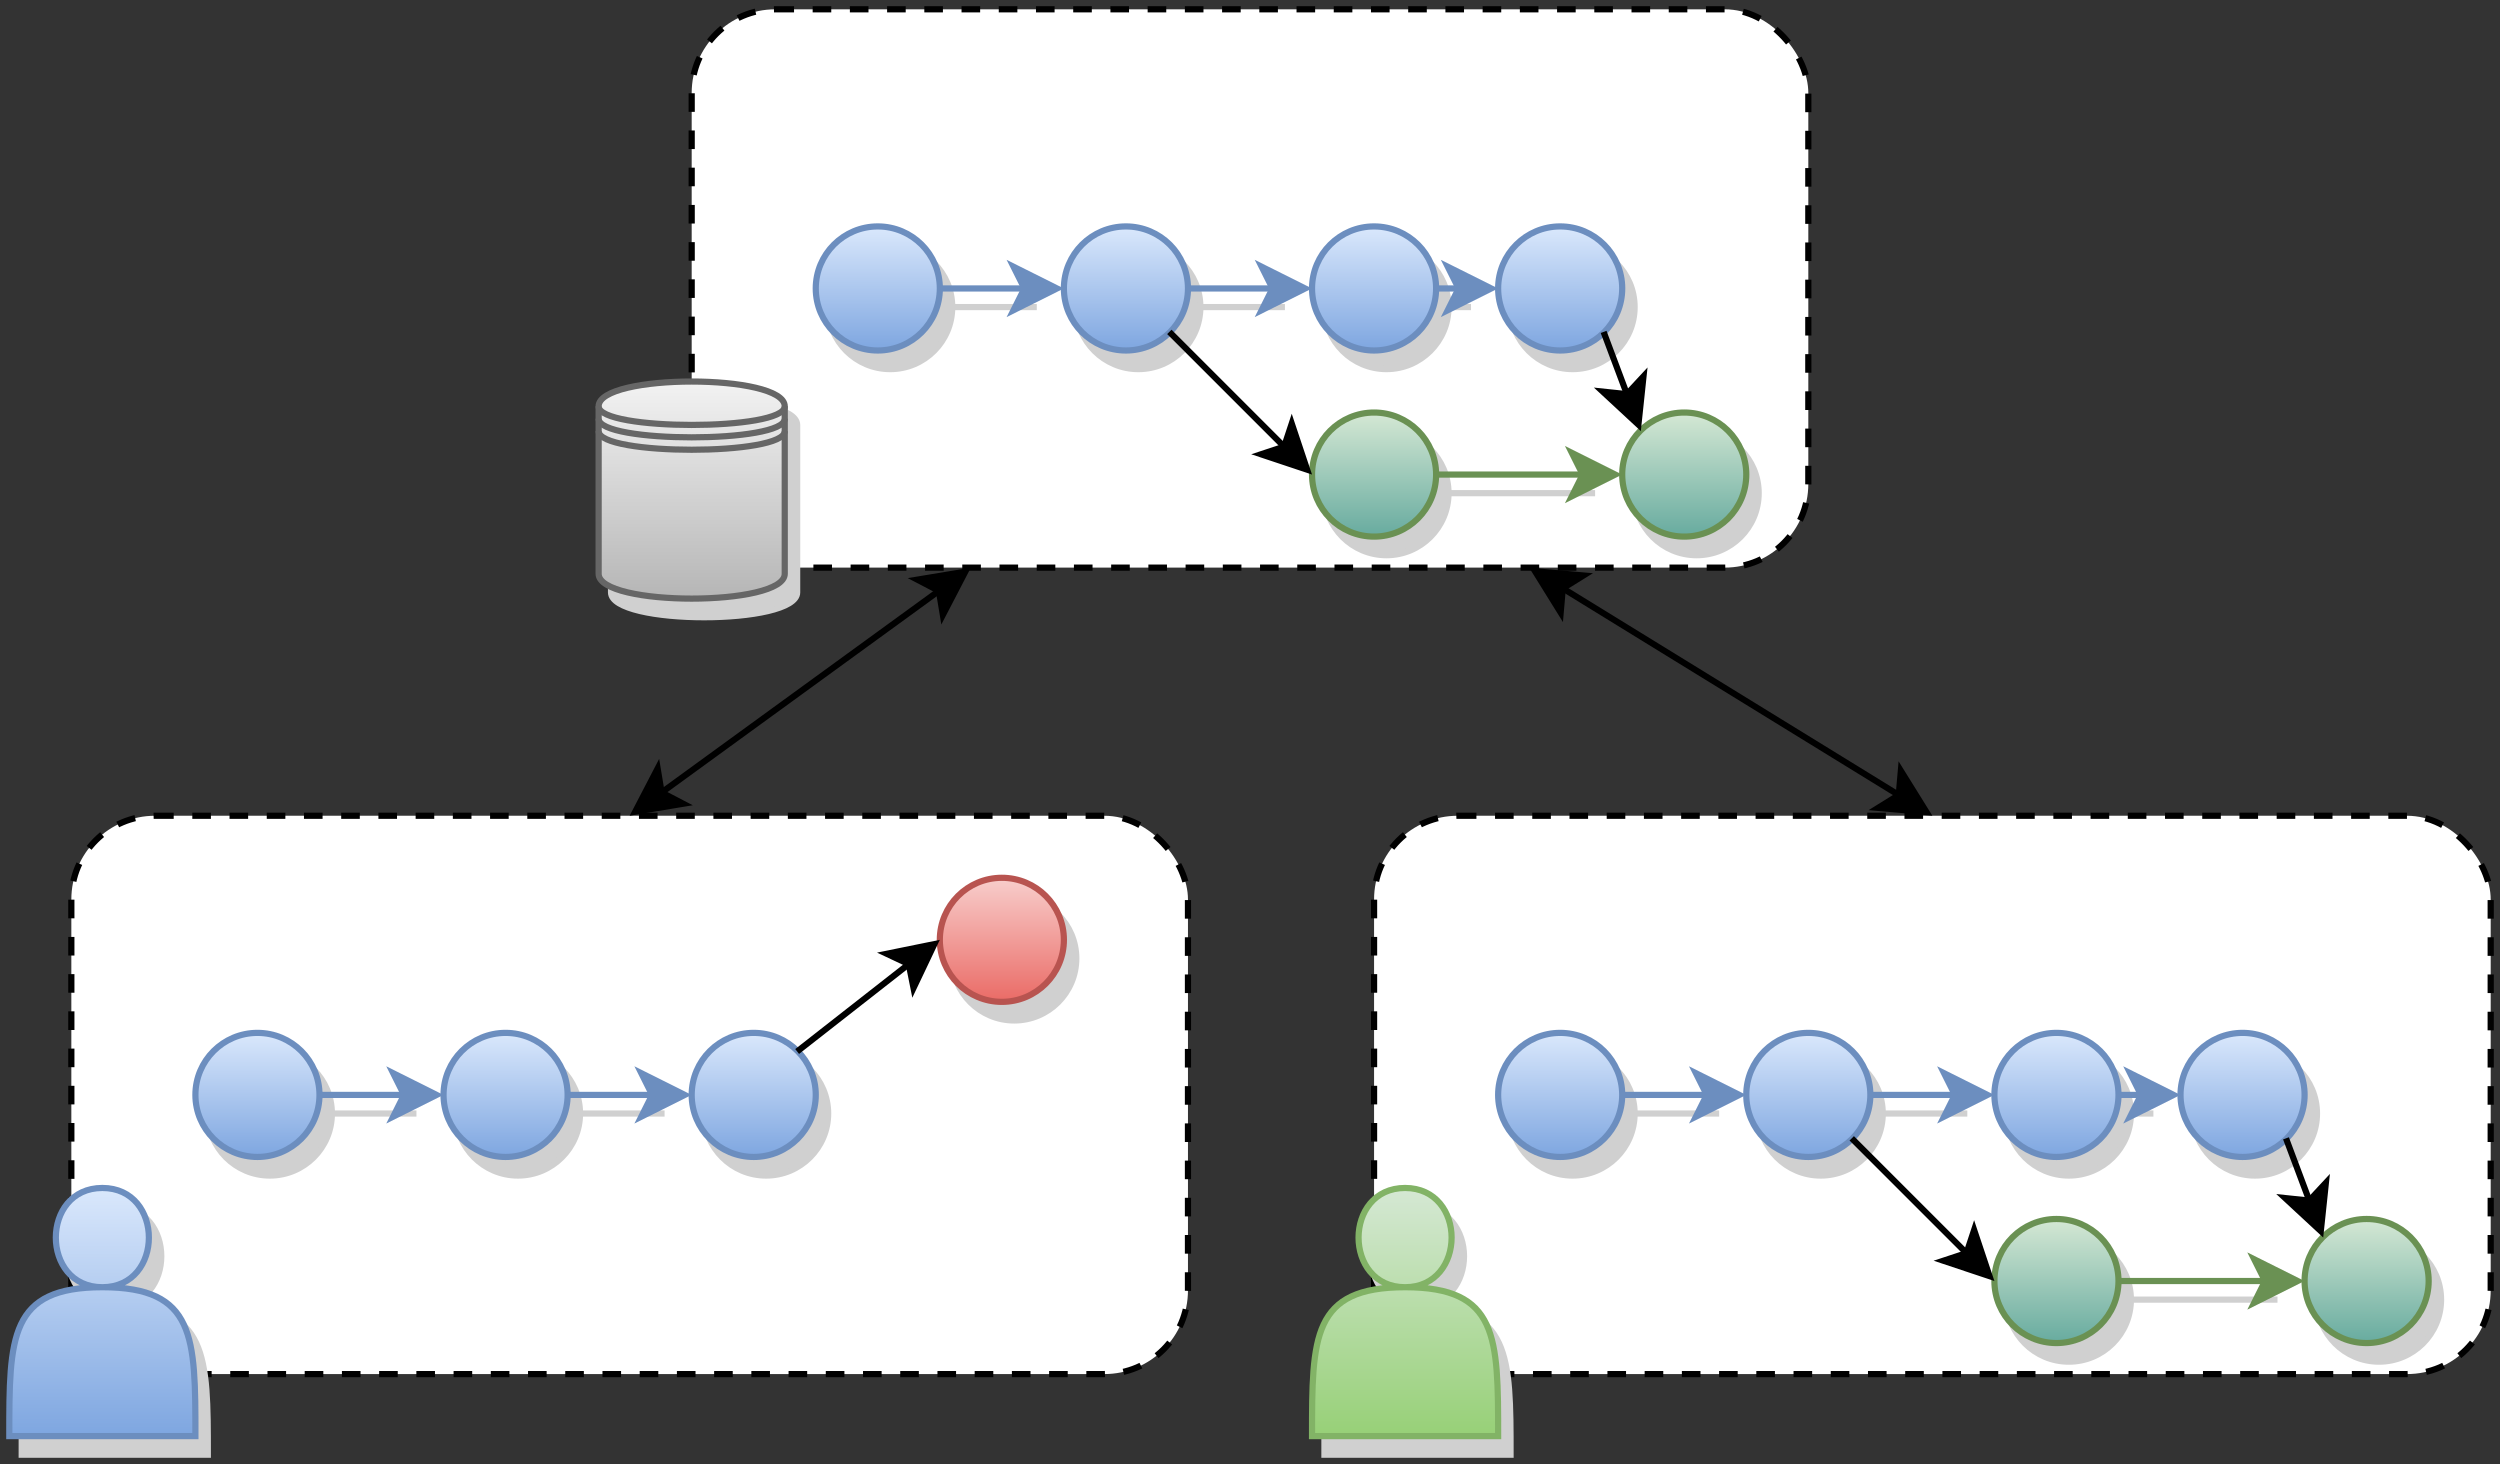 <svg xmlns="http://www.w3.org/2000/svg" xmlns:xlink="http://www.w3.org/1999/xlink" width="403px" height="236px" version="1.1"><rect width="100%" height="100%" fill="#333333" stroke="none"/><defs><linearGradient x1="0%" y1="0%" x2="0%" y2="100%" id="mx-gradient-dae8fc-1-7ea6e0-1-s-0"><stop offset="0%" style="stop-color:#DAE8FC"/><stop offset="100%" style="stop-color:#7EA6E0"/></linearGradient><linearGradient x1="0%" y1="0%" x2="0%" y2="100%" id="mx-gradient-d5e8d4-1-67ab9f-1-s-0"><stop offset="0%" style="stop-color:#D5E8D4"/><stop offset="100%" style="stop-color:#67AB9F"/></linearGradient><linearGradient x1="0%" y1="0%" x2="0%" y2="100%" id="mx-gradient-f8cecc-1-ea6b66-1-s-0"><stop offset="0%" style="stop-color:#F8CECC"/><stop offset="100%" style="stop-color:#EA6B66"/></linearGradient><linearGradient x1="0%" y1="0%" x2="0%" y2="100%" id="mx-gradient-d5e8d4-1-97d077-1-s-0"><stop offset="0%" style="stop-color:#D5E8D4"/><stop offset="100%" style="stop-color:#97D077"/></linearGradient><linearGradient x1="0%" y1="0%" x2="0%" y2="100%" id="mx-gradient-f5f5f5-1-b3b3b3-1-s-0"><stop offset="0%" style="stop-color:#F5F5F5"/><stop offset="100%" style="stop-color:#B3B3B3"/></linearGradient></defs><g transform="translate(0.5,0.5)"><rect x="111" y="1" width="180" height="90" rx="13.5" ry="13.5" fill="#ffffff" stroke="#000000" stroke-dasharray="3 3" pointer-events="none"/><ellipse cx="141" cy="46" rx="10" ry="10" fill="#d0d0d0" stroke="#d0d0d0" transform="translate(2,3)" opacity="1"/><ellipse cx="141" cy="46" rx="10" ry="10" fill="url(#mx-gradient-dae8fc-1-7ea6e0-1-s-0)" stroke="#6c8ebf" pointer-events="none"/><ellipse cx="181" cy="46" rx="10" ry="10" fill="#d0d0d0" stroke="#d0d0d0" transform="translate(2,3)" opacity="1"/><ellipse cx="181" cy="46" rx="10" ry="10" fill="url(#mx-gradient-dae8fc-1-7ea6e0-1-s-0)" stroke="#6c8ebf" pointer-events="none"/><ellipse cx="221" cy="46" rx="10" ry="10" fill="#d0d0d0" stroke="#d0d0d0" transform="translate(2,3)" opacity="1"/><ellipse cx="221" cy="46" rx="10" ry="10" fill="url(#mx-gradient-dae8fc-1-7ea6e0-1-s-0)" stroke="#6c8ebf" pointer-events="none"/><ellipse cx="221" cy="76" rx="10" ry="10" fill="#d0d0d0" stroke="#d0d0d0" transform="translate(2,3)" opacity="1"/><ellipse cx="221" cy="76" rx="10" ry="10" fill="url(#mx-gradient-d5e8d4-1-67ab9f-1-s-0)" stroke="#6a9153" pointer-events="none"/><ellipse cx="271" cy="76" rx="10" ry="10" fill="#d0d0d0" stroke="#d0d0d0" transform="translate(2,3)" opacity="1"/><ellipse cx="271" cy="76" rx="10" ry="10" fill="url(#mx-gradient-d5e8d4-1-67ab9f-1-s-0)" stroke="#6a9153" pointer-events="none"/><ellipse cx="251" cy="46" rx="10" ry="10" fill="#d0d0d0" stroke="#d0d0d0" transform="translate(2,3)" opacity="1"/><ellipse cx="251" cy="46" rx="10" ry="10" fill="url(#mx-gradient-dae8fc-1-7ea6e0-1-s-0)" stroke="#6c8ebf" pointer-events="none"/><path d="M 151 46 L 164.63 46" fill="none" stroke="#d0d0d0" stroke-miterlimit="10" transform="translate(2,3)" opacity="1"/><path d="M 151 46 L 164.63 46" fill="none" stroke="#6c8ebf" stroke-miterlimit="10" pointer-events="none"/><path d="M 169.88 46 L 162.88 49.5 L 164.63 46 L 162.88 42.5 Z" fill="#6c8ebf" stroke="#6c8ebf" stroke-miterlimit="10" pointer-events="none"/><path d="M 191 46 L 204.63 46" fill="none" stroke="#d0d0d0" stroke-miterlimit="10" transform="translate(2,3)" opacity="1"/><path d="M 191 46 L 204.63 46" fill="none" stroke="#6c8ebf" stroke-miterlimit="10" pointer-events="none"/><path d="M 209.88 46 L 202.88 49.5 L 204.63 46 L 202.88 42.5 Z" fill="#6c8ebf" stroke="#6c8ebf" stroke-miterlimit="10" pointer-events="none"/><path d="M 188 53 L 206.5 71.5" fill="none" stroke="#000000" stroke-miterlimit="10" pointer-events="none"/><path d="M 210.21 75.21 L 202.78 72.73 L 206.5 71.5 L 207.73 67.78 Z" fill="#000000" stroke="#000000" stroke-miterlimit="10" pointer-events="none"/><path d="M 231 46 L 234.63 46" fill="none" stroke="#d0d0d0" stroke-miterlimit="10" transform="translate(2,3)" opacity="1"/><path d="M 231 46 L 234.63 46" fill="none" stroke="#6c8ebf" stroke-miterlimit="10" pointer-events="none"/><path d="M 239.88 46 L 232.88 49.5 L 234.63 46 L 232.88 42.5 Z" fill="#6c8ebf" stroke="#6c8ebf" stroke-miterlimit="10" pointer-events="none"/><path d="M 231 76 L 254.63 76" fill="none" stroke="#d0d0d0" stroke-miterlimit="10" transform="translate(2,3)" opacity="1"/><path d="M 231 76 L 254.63 76" fill="none" stroke="#6a9153" stroke-miterlimit="10" pointer-events="none"/><path d="M 259.88 76 L 252.88 79.5 L 254.63 76 L 252.88 72.5 Z" fill="#6a9153" stroke="#6a9153" stroke-miterlimit="10" pointer-events="none"/><path d="M 258 53 L 261.76 63.04" fill="none" stroke="#000000" stroke-miterlimit="10" pointer-events="none"/><path d="M 263.61 67.95 L 257.87 62.63 L 261.76 63.04 L 264.43 60.17 Z" fill="#000000" stroke="#000000" stroke-miterlimit="10" pointer-events="none"/><rect x="11" y="131" width="180" height="90" rx="13.5" ry="13.5" fill="#ffffff" stroke="#000000" stroke-dasharray="3 3" pointer-events="none"/><ellipse cx="41" cy="176" rx="10" ry="10" fill="#d0d0d0" stroke="#d0d0d0" transform="translate(2,3)" opacity="1"/><ellipse cx="41" cy="176" rx="10" ry="10" fill="url(#mx-gradient-dae8fc-1-7ea6e0-1-s-0)" stroke="#6c8ebf" pointer-events="none"/><ellipse cx="81" cy="176" rx="10" ry="10" fill="#d0d0d0" stroke="#d0d0d0" transform="translate(2,3)" opacity="1"/><ellipse cx="81" cy="176" rx="10" ry="10" fill="url(#mx-gradient-dae8fc-1-7ea6e0-1-s-0)" stroke="#6c8ebf" pointer-events="none"/><ellipse cx="121" cy="176" rx="10" ry="10" fill="#d0d0d0" stroke="#d0d0d0" transform="translate(2,3)" opacity="1"/><ellipse cx="121" cy="176" rx="10" ry="10" fill="url(#mx-gradient-dae8fc-1-7ea6e0-1-s-0)" stroke="#6c8ebf" pointer-events="none"/><ellipse cx="161" cy="151" rx="10" ry="10" fill="#d0d0d0" stroke="#d0d0d0" transform="translate(2,3)" opacity="1"/><ellipse cx="161" cy="151" rx="10" ry="10" fill="url(#mx-gradient-f8cecc-1-ea6b66-1-s-0)" stroke="#b85450" pointer-events="none"/><path d="M 51 176 L 64.63 176" fill="none" stroke="#d0d0d0" stroke-miterlimit="10" transform="translate(2,3)" opacity="1"/><path d="M 51 176 L 64.63 176" fill="none" stroke="#6c8ebf" stroke-miterlimit="10" pointer-events="none"/><path d="M 69.88 176 L 62.88 179.5 L 64.63 176 L 62.88 172.5 Z" fill="#6c8ebf" stroke="#6c8ebf" stroke-miterlimit="10" pointer-events="none"/><path d="M 91 176 L 104.63 176" fill="none" stroke="#d0d0d0" stroke-miterlimit="10" transform="translate(2,3)" opacity="1"/><path d="M 91 176 L 104.63 176" fill="none" stroke="#6c8ebf" stroke-miterlimit="10" pointer-events="none"/><path d="M 109.88 176 L 102.88 179.5 L 104.63 176 L 102.88 172.5 Z" fill="#6c8ebf" stroke="#6c8ebf" stroke-miterlimit="10" pointer-events="none"/><path d="M 128 169 L 145.99 154.92" fill="none" stroke="#000000" stroke-miterlimit="10" pointer-events="none"/><path d="M 150.12 151.69 L 146.76 158.76 L 145.99 154.92 L 142.45 153.25 Z" fill="#000000" stroke="#000000" stroke-miterlimit="10" pointer-events="none"/><rect x="221" y="131" width="180" height="90" rx="13.5" ry="13.5" fill="#ffffff" stroke="#000000" stroke-dasharray="3 3" pointer-events="none"/><ellipse cx="251" cy="176" rx="10" ry="10" fill="#d0d0d0" stroke="#d0d0d0" transform="translate(2,3)" opacity="1"/><ellipse cx="251" cy="176" rx="10" ry="10" fill="url(#mx-gradient-dae8fc-1-7ea6e0-1-s-0)" stroke="#6c8ebf" pointer-events="none"/><ellipse cx="291" cy="176" rx="10" ry="10" fill="#d0d0d0" stroke="#d0d0d0" transform="translate(2,3)" opacity="1"/><ellipse cx="291" cy="176" rx="10" ry="10" fill="url(#mx-gradient-dae8fc-1-7ea6e0-1-s-0)" stroke="#6c8ebf" pointer-events="none"/><ellipse cx="331" cy="176" rx="10" ry="10" fill="#d0d0d0" stroke="#d0d0d0" transform="translate(2,3)" opacity="1"/><ellipse cx="331" cy="176" rx="10" ry="10" fill="url(#mx-gradient-dae8fc-1-7ea6e0-1-s-0)" stroke="#6c8ebf" pointer-events="none"/><ellipse cx="331" cy="206" rx="10" ry="10" fill="#d0d0d0" stroke="#d0d0d0" transform="translate(2,3)" opacity="1"/><ellipse cx="331" cy="206" rx="10" ry="10" fill="url(#mx-gradient-d5e8d4-1-67ab9f-1-s-0)" stroke="#6a9153" pointer-events="none"/><ellipse cx="381" cy="206" rx="10" ry="10" fill="#d0d0d0" stroke="#d0d0d0" transform="translate(2,3)" opacity="1"/><ellipse cx="381" cy="206" rx="10" ry="10" fill="url(#mx-gradient-d5e8d4-1-67ab9f-1-s-0)" stroke="#6a9153" pointer-events="none"/><ellipse cx="361" cy="176" rx="10" ry="10" fill="#d0d0d0" stroke="#d0d0d0" transform="translate(2,3)" opacity="1"/><ellipse cx="361" cy="176" rx="10" ry="10" fill="url(#mx-gradient-dae8fc-1-7ea6e0-1-s-0)" stroke="#6c8ebf" pointer-events="none"/><path d="M 261 176 L 274.63 176" fill="none" stroke="#d0d0d0" stroke-miterlimit="10" transform="translate(2,3)" opacity="1"/><path d="M 261 176 L 274.63 176" fill="none" stroke="#6c8ebf" stroke-miterlimit="10" pointer-events="none"/><path d="M 279.88 176 L 272.88 179.5 L 274.63 176 L 272.88 172.5 Z" fill="#6c8ebf" stroke="#6c8ebf" stroke-miterlimit="10" pointer-events="none"/><path d="M 301 176 L 314.63 176" fill="none" stroke="#d0d0d0" stroke-miterlimit="10" transform="translate(2,3)" opacity="1"/><path d="M 301 176 L 314.63 176" fill="none" stroke="#6c8ebf" stroke-miterlimit="10" pointer-events="none"/><path d="M 319.88 176 L 312.88 179.5 L 314.63 176 L 312.88 172.5 Z" fill="#6c8ebf" stroke="#6c8ebf" stroke-miterlimit="10" pointer-events="none"/><path d="M 298 183 L 316.5 201.5" fill="none" stroke="#000000" stroke-miterlimit="10" pointer-events="none"/><path d="M 320.21 205.21 L 312.78 202.73 L 316.5 201.5 L 317.73 197.78 Z" fill="#000000" stroke="#000000" stroke-miterlimit="10" pointer-events="none"/><path d="M 341 176 L 344.63 176" fill="none" stroke="#d0d0d0" stroke-miterlimit="10" transform="translate(2,3)" opacity="1"/><path d="M 341 176 L 344.63 176" fill="none" stroke="#6c8ebf" stroke-miterlimit="10" pointer-events="none"/><path d="M 349.88 176 L 342.88 179.5 L 344.63 176 L 342.88 172.5 Z" fill="#6c8ebf" stroke="#6c8ebf" stroke-miterlimit="10" pointer-events="none"/><path d="M 341 206 L 364.63 206" fill="none" stroke="#d0d0d0" stroke-miterlimit="10" transform="translate(2,3)" opacity="1"/><path d="M 341 206 L 364.63 206" fill="none" stroke="#6a9153" stroke-miterlimit="10" pointer-events="none"/><path d="M 369.88 206 L 362.88 209.5 L 364.63 206 L 362.88 202.5 Z" fill="#6a9153" stroke="#6a9153" stroke-miterlimit="10" pointer-events="none"/><path d="M 368 183 L 371.76 193.04" fill="none" stroke="#000000" stroke-miterlimit="10" pointer-events="none"/><path d="M 373.61 197.95 L 367.87 192.63 L 371.76 193.04 L 374.43 190.17 Z" fill="#000000" stroke="#000000" stroke-miterlimit="10" pointer-events="none"/><path d="M 106.15 127.25 L 150.85 94.75" fill="none" stroke="#000000" stroke-miterlimit="10" pointer-events="none"/><path d="M 101.9 130.34 L 105.51 123.39 L 106.15 127.25 L 109.62 129.06 Z" fill="#000000" stroke="#000000" stroke-miterlimit="10" pointer-events="none"/><path d="M 155.1 91.66 L 151.49 98.61 L 150.85 94.75 L 147.38 92.94 Z" fill="#000000" stroke="#000000" stroke-miterlimit="10" pointer-events="none"/><path d="M 305.58 127.66 L 251.42 94.34" fill="none" stroke="#000000" stroke-miterlimit="10" pointer-events="none"/><path d="M 310.05 130.41 L 302.25 129.73 L 305.58 127.66 L 305.92 123.76 Z" fill="#000000" stroke="#000000" stroke-miterlimit="10" pointer-events="none"/><path d="M 246.95 91.59 L 254.75 92.27 L 251.42 94.34 L 251.08 98.24 Z" fill="#000000" stroke="#000000" stroke-miterlimit="10" pointer-events="none"/><path d="M 1 231 C 1 215 1 207 16 207 C 6 207 6 191 16 191 C 26 191 26 207 16 207 C 31 207 31 215 31 231 Z" fill="#d0d0d0" stroke="#d0d0d0" stroke-miterlimit="10" transform="translate(2,3)" opacity="1"/><path d="M 1 231 C 1 215 1 207 16 207 C 6 207 6 191 16 191 C 26 191 26 207 16 207 C 31 207 31 215 31 231 Z" fill="url(#mx-gradient-dae8fc-1-7ea6e0-1-s-0)" stroke="#6c8ebf" stroke-miterlimit="10" pointer-events="none"/><path d="M 211 231 C 211 215 211 207 226 207 C 216 207 216 191 226 191 C 236 191 236 207 226 207 C 241 207 241 215 241 231 Z" fill="#d0d0d0" stroke="#d0d0d0" stroke-miterlimit="10" transform="translate(2,3)" opacity="1"/><path d="M 211 231 C 211 215 211 207 226 207 C 216 207 216 191 226 191 C 236 191 236 207 226 207 C 241 207 241 215 241 231 Z" fill="url(#mx-gradient-d5e8d4-1-97d077-1-s-0)" stroke="#82b366" stroke-miterlimit="10" pointer-events="none"/><path d="M 96 65 C 96 59.67 126 59.67 126 65 L 126 92 C 126 97.33 96 97.33 96 92 Z" fill="#d0d0d0" stroke="#d0d0d0" stroke-miterlimit="10" transform="translate(2,3)" opacity="1"/><path d="M 96 65 C 96 59.67 126 59.67 126 65 L 126 92 C 126 97.33 96 97.33 96 92 Z" fill="url(#mx-gradient-f5f5f5-1-b3b3b3-1-s-0)" stroke="#666666" stroke-miterlimit="10" pointer-events="none"/><path d="M 96 65 C 96 69 126 69 126 65 M 96 67 C 96 71 126 71 126 67 M 96 69 C 96 73 126 73 126 69" fill="none" stroke="#666666" stroke-miterlimit="10" pointer-events="none"/></g></svg>